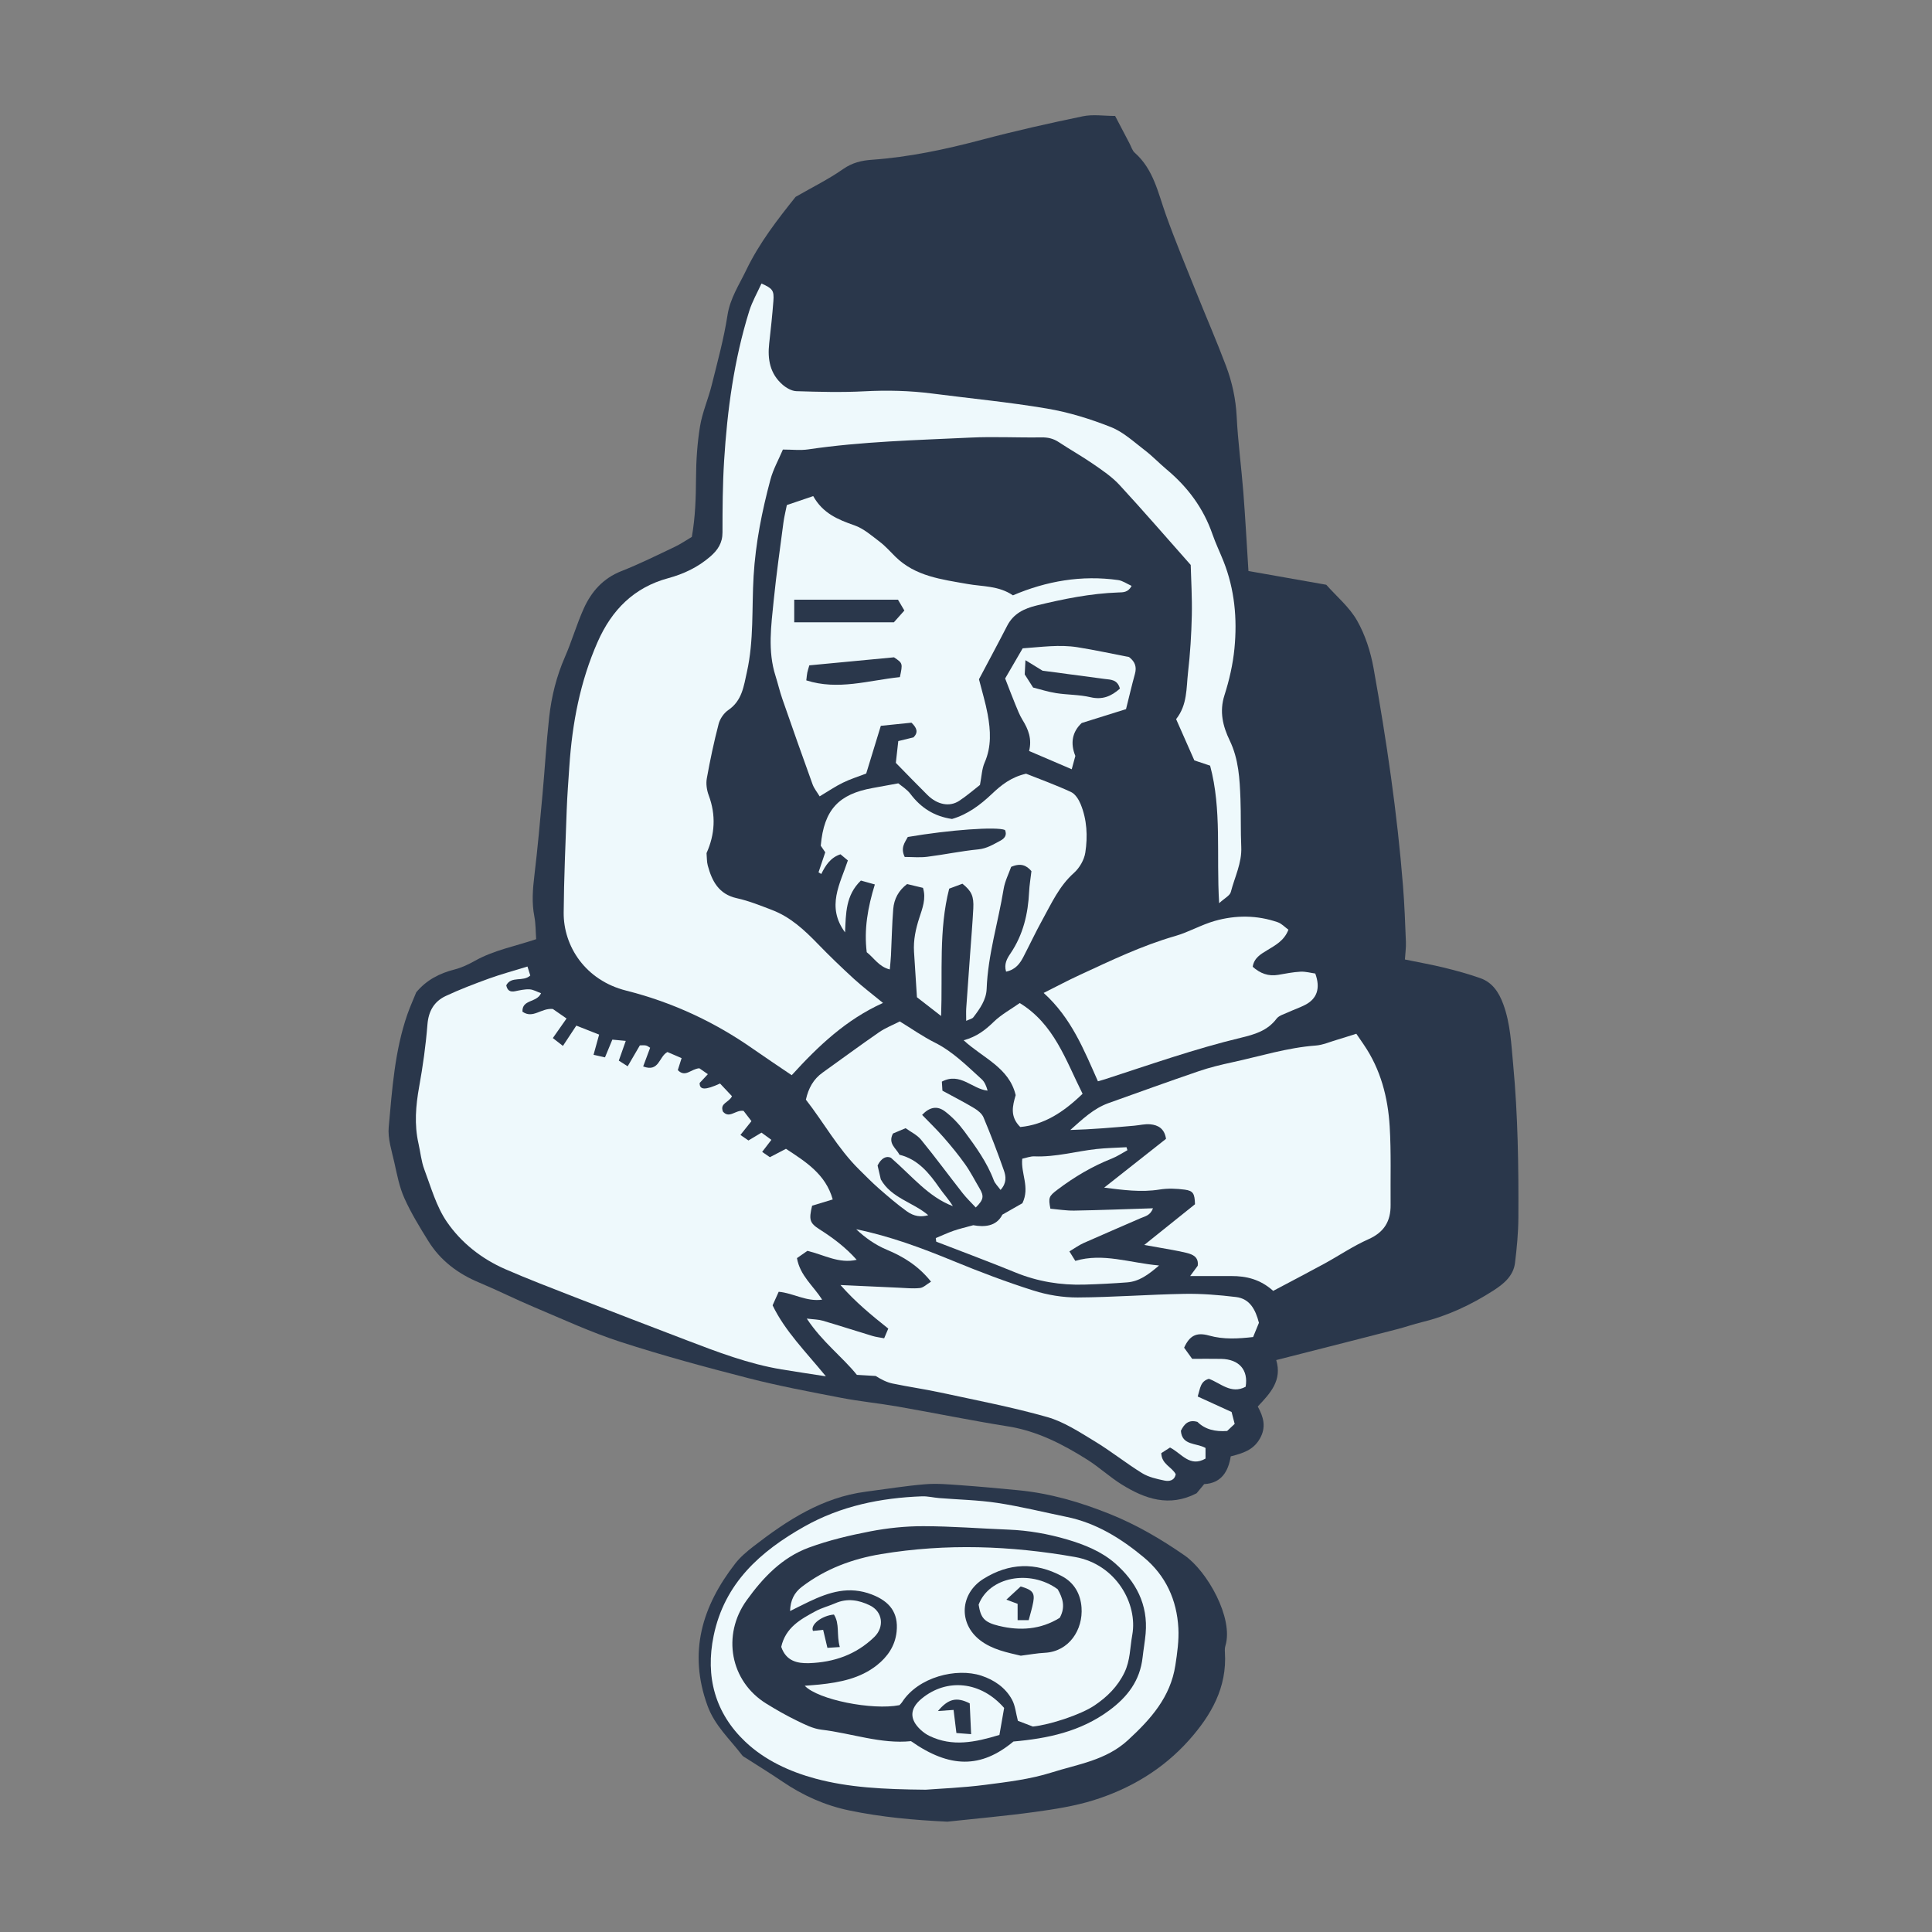 <svg version="1.1" id="svg" xmlns="http://www.w3.org/2000/svg" xmlns:xlink="http://www.w3.org/1999/xlink" x="0px" y="0px"
	 width="200px" height="200px" viewBox="0 0 200 200" enable-background="new 0 0 200 200" xml:space="preserve">
<rect x="0" y="0" width="200" height="200" fill="#808080" stroke="none"/>
<path class="stroke" fill="#2a374b"  d="M156.643,110.203c-0.198-2.104-0.282-4.23-1.026-6.252c-0.449-1.221-1.117-2.25-2.377-2.693
	c-1.213-0.428-2.459-0.772-3.709-1.077c-1.326-0.326-2.675-0.562-4.096-0.855c0.041-0.643,0.127-1.225,0.105-1.799
	c-0.076-1.932-0.147-3.866-0.3-5.792c-0.599-7.581-1.712-15.099-3.051-22.577c-0.304-1.693-0.86-3.428-1.704-4.913
	c-0.799-1.406-2.129-2.511-3.193-3.712c-2.752-0.486-5.405-0.955-8.053-1.422c-0.18-2.812-0.32-5.472-0.527-8.126
	c-0.204-2.62-0.559-5.229-0.691-7.851c-0.092-1.825-0.469-3.568-1.1-5.246c-0.973-2.584-2.078-5.118-3.105-7.682
	c-1.061-2.646-2.16-5.28-3.121-7.964c-0.816-2.282-1.279-4.712-3.225-6.429c-0.26-0.229-0.367-0.633-0.539-0.959
	c-0.485-0.924-0.969-1.85-1.494-2.852c-1.154,0-2.289-0.185-3.34,0.034c-3.508,0.726-7.008,1.515-10.471,2.433
	c-3.748,0.993-7.516,1.797-11.39,2.071c-1.05,0.075-2.017,0.302-2.952,0.957c-1.497,1.05-3.158,1.866-4.922,2.88
	c-1.824,2.281-3.755,4.753-5.116,7.588c-0.726,1.512-1.667,2.91-1.938,4.671c-0.376,2.443-1.04,4.846-1.638,7.251
	c-0.354,1.424-0.965,2.797-1.202,4.234c-0.289,1.76-0.406,3.562-0.416,5.347c-0.012,2.028-0.069,4.038-0.434,6.111
	c-0.596,0.351-1.164,0.744-1.781,1.036c-1.825,0.865-3.639,1.771-5.517,2.508c-1.895,0.745-3.103,2.123-3.894,3.878
	c-0.735,1.63-1.228,3.369-1.945,5.009c-0.877,2.005-1.394,4.096-1.633,6.246c-0.294,2.651-0.445,5.319-0.688,7.978
	c-0.256,2.797-0.505,5.596-0.84,8.384c-0.171,1.426-0.284,2.823-0.005,4.249c0.147,0.751,0.128,1.534,0.188,2.356
	c-2.175,0.733-4.362,1.135-6.306,2.221c-0.676,0.377-1.398,0.727-2.145,0.916c-1.566,0.396-2.915,1.1-3.963,2.362
	c-0.305,0.752-0.648,1.508-0.92,2.289c-1.312,3.775-1.571,7.738-1.93,11.666c-0.109,1.193,0.314,2.453,0.582,3.662
	c0.278,1.25,0.521,2.541,1.04,3.697c0.69,1.541,1.585,2.998,2.479,4.438c1.253,2.02,3.066,3.379,5.256,4.293
	c1.909,0.797,3.761,1.734,5.667,2.535c2.969,1.248,5.906,2.615,8.961,3.605c4.372,1.418,8.818,2.621,13.271,3.764
	c3.16,0.811,6.375,1.412,9.581,2.031c1.939,0.373,3.914,0.564,5.861,0.904c3.809,0.666,7.597,1.445,11.415,2.053
	c3.034,0.484,5.667,1.846,8.202,3.443c1.244,0.785,2.335,1.809,3.583,2.582c2.392,1.482,4.905,2.361,7.735,0.898
	c0.221-0.266,0.481-0.582,0.785-0.949c1.747-0.088,2.488-1.264,2.75-2.873c1.219-0.314,2.312-0.623,3.002-1.814
	c0.708-1.225,0.381-2.266-0.205-3.346c1.298-1.373,2.544-2.703,1.912-4.807c1.027-0.262,1.912-0.484,2.797-0.711
	c3.251-0.828,6.504-1.654,9.752-2.494c0.846-0.219,1.673-0.514,2.521-0.719c2.668-0.645,5.118-1.805,7.404-3.27
	c1.021-0.652,2.074-1.494,2.242-2.85c0.191-1.551,0.342-3.117,0.35-4.678C157.21,120.777,157.138,115.48,156.643,110.203z"/>
<path class="stroke" fill="#2a374b"  d="M122.618,161.01c-2.429-1.68-4.926-3.15-7.688-4.264c-3.094-1.244-6.225-2.164-9.535-2.479
	c-1.968-0.188-3.935-0.375-5.906-0.514c-1.236-0.088-2.489-0.205-3.716-0.104c-2.055,0.17-4.097,0.504-6.145,0.771
	c-4.507,0.588-8.148,2.963-11.626,5.658c-0.687,0.531-1.374,1.111-1.901,1.793c-3.415,4.406-4.874,9.166-2.864,14.695
	c0.76,2.09,2.326,3.475,3.588,5.139c0.106,0.139,0.292,0.221,0.446,0.32c1.238,0.797,2.495,1.564,3.71,2.393
	c2.12,1.443,4.414,2.475,6.92,2.996c3.345,0.699,6.735,1.004,10.174,1.164c3.015-0.328,6.038-0.59,9.042-1.004
	c2.045-0.281,4.113-0.602,6.076-1.211c3.828-1.193,7.217-3.219,9.906-6.24c2.285-2.568,3.937-5.447,3.703-9.07
	c-0.016-0.229-0.014-0.473,0.053-0.688C127.718,167.506,124.971,162.637,122.618,161.01z"/>
<path fill-rule="evenodd" clip-rule="evenodd" fill="#eef9fc" class="fill" d="M91.408,103.824c-3.823,1.721-6.703,4.463-9.451,7.48
	c-1.389-0.943-2.72-1.826-4.027-2.74c-4.004-2.805-8.392-4.828-13.108-6.016c-4.239-1.066-6.497-4.608-6.47-8.073
	c0.028-3.543,0.185-7.085,0.313-10.627c0.055-1.518,0.175-3.032,0.276-4.548c0.298-4.437,1.116-8.747,2.926-12.85
	c1.46-3.308,3.757-5.634,7.299-6.595c1.623-0.441,3.094-1.139,4.371-2.249c0.765-0.664,1.255-1.396,1.255-2.481
	c0-2.48,0.015-4.966,0.168-7.44c0.326-5.247,1.029-10.441,2.598-15.479c0.307-0.988,0.84-1.908,1.269-2.854
	c1.149,0.503,1.317,0.721,1.234,1.806c-0.112,1.468-0.269,2.934-0.435,4.396c-0.186,1.642,0.087,3.144,1.388,4.271
	c0.388,0.337,0.943,0.655,1.432,0.67c2.34,0.072,4.689,0.136,7.025,0.013c2.358-0.124,4.691-0.071,7.027,0.23
	c3.967,0.512,7.956,0.891,11.896,1.558c2.252,0.382,4.484,1.074,6.611,1.917c1.285,0.509,2.379,1.536,3.507,2.398
	c0.802,0.613,1.503,1.357,2.28,2.006c2.165,1.812,3.788,3.993,4.719,6.681c0.328,0.949,0.77,1.858,1.142,2.793
	c1.16,2.917,1.437,5.968,1.136,9.049c-0.16,1.634-0.535,3.273-1.036,4.839c-0.541,1.691-0.159,3.212,0.542,4.667
	c0.936,1.938,1.038,3.988,1.117,6.056c0.062,1.656,0.009,3.317,0.083,4.973c0.075,1.664-0.683,3.12-1.08,4.663
	c-0.097,0.378-0.647,0.641-1.21,1.161c-0.303-4.987,0.289-9.701-0.935-14.239c-0.594-0.198-1.022-0.341-1.632-0.544
	c-0.596-1.35-1.24-2.809-1.887-4.271c1.176-1.485,1.047-3.207,1.233-4.831c0.225-1.959,0.347-3.937,0.392-5.908
	c0.042-1.827-0.074-3.658-0.115-5.225c-2.601-2.935-4.943-5.649-7.375-8.283c-0.765-0.828-1.734-1.484-2.671-2.132
	c-1.173-0.811-2.421-1.512-3.611-2.297c-0.565-0.373-1.132-0.503-1.813-0.491c-2.441,0.039-4.888-0.096-7.323,0.021
	c-5.61,0.268-11.231,0.4-16.804,1.222c-0.804,0.119-1.642,0.017-2.619,0.017c-0.459,1.08-1.006,2.05-1.285,3.09
	c-0.879,3.283-1.544,6.59-1.748,10.02c-0.196,3.296,0.039,6.63-0.688,9.896c-0.331,1.487-0.498,2.986-1.931,3.962
	c-0.457,0.311-0.861,0.902-1.001,1.439c-0.484,1.86-0.884,3.745-1.223,5.638c-0.1,0.557-0.004,1.211,0.197,1.748
	c0.768,2.055,0.643,4.05-0.225,5.983c0.042,0.463,0.021,0.891,0.127,1.284c0.438,1.62,1.135,2.971,3.014,3.386
	c1.246,0.274,2.451,0.763,3.649,1.222c1.892,0.724,3.337,2.065,4.724,3.498c1.211,1.252,2.471,2.463,3.756,3.639
	C89.322,102.174,90.313,102.924,91.408,103.824z"/>
<path fill-rule="evenodd" clip-rule="evenodd" fill="#eef9fc" class="fill" d="M54.603,100.054c0.132,0.424,0.219,0.699,0.292,0.93
	c-0.751,0.696-1.962,0.014-2.487,1.014c0.113,0.547,0.403,0.715,0.907,0.615c0.496-0.1,1.005-0.223,1.502-0.197
	c0.391,0.021,0.77,0.252,1.193,0.402c-0.448,1.008-1.974,0.609-1.926,1.91c1.091,0.773,1.923-0.398,3.144-0.279
	c0.326,0.227,0.839,0.582,1.422,0.986c-0.5,0.713-0.934,1.33-1.421,2.025c0.323,0.25,0.549,0.426,1.045,0.812
	c0.482-0.73,0.939-1.422,1.386-2.1c0.984,0.387,1.649,0.65,2.362,0.93c-0.196,0.711-0.363,1.311-0.578,2.09
	c0.475,0.107,0.824,0.186,1.184,0.266c0.282-0.68,0.504-1.215,0.762-1.836c0.458,0.043,0.84,0.078,1.389,0.131
	c-0.259,0.736-0.467,1.326-0.72,2.043c0.246,0.156,0.519,0.332,0.917,0.586c0.453-0.775,0.838-1.436,1.263-2.164
	c0.198,0,0.423-0.033,0.632,0.012c0.162,0.033,0.304,0.162,0.432,0.234c-0.251,0.672-0.478,1.281-0.722,1.934
	c1.666,0.633,1.625-1.033,2.513-1.492c0.438,0.189,0.931,0.402,1.466,0.631c-0.146,0.461-0.268,0.846-0.394,1.24
	c0.79,0.811,1.357-0.131,2.232-0.189c0.167,0.115,0.482,0.334,0.879,0.611c-0.361,0.387-0.627,0.672-0.85,0.912
	c-0.013,0.738,0.58,0.756,2.112,0.055c0.395,0.42,0.837,0.889,1.235,1.312c-0.315,0.678-1.283,0.707-0.933,1.596
	c0.667,0.773,1.313-0.215,2.135-0.076c0.23,0.301,0.527,0.688,0.814,1.062c-0.407,0.51-0.742,0.93-1.141,1.43
	c0.325,0.225,0.565,0.389,0.831,0.572c0.442-0.266,0.828-0.498,1.351-0.811c0.301,0.219,0.641,0.467,1.024,0.746
	c-0.36,0.471-0.63,0.822-0.956,1.246c0.309,0.213,0.552,0.379,0.8,0.551c0.544-0.283,1.029-0.537,1.665-0.869
	c2.02,1.33,4.113,2.621,4.84,5.242c-0.752,0.229-1.476,0.447-2.134,0.648c-0.342,1.445-0.269,1.785,0.768,2.447
	c1.384,0.881,2.684,1.846,3.847,3.154c-1.847,0.424-3.365-0.514-5.102-0.928c-0.339,0.236-0.73,0.51-1.082,0.754
	c0.322,1.822,1.683,2.852,2.609,4.299c-1.66,0.232-2.989-0.688-4.5-0.816c-0.212,0.471-0.395,0.877-0.631,1.402
	c1.287,2.672,3.412,4.775,5.516,7.35c-1.748-0.271-3.171-0.48-4.591-0.717c-3.422-0.568-6.642-1.805-9.861-3.033
	c-3.864-1.473-7.722-2.959-11.574-4.461c-2.397-0.936-4.804-1.852-7.161-2.881c-2.451-1.07-4.563-2.734-6.048-4.898
	c-1.093-1.592-1.638-3.574-2.331-5.418c-0.32-0.852-0.403-1.791-0.607-2.689c-0.446-1.971-0.285-3.916,0.071-5.889
	c0.384-2.127,0.686-4.277,0.856-6.432c0.112-1.404,0.701-2.398,1.911-2.961c1.451-0.676,2.952-1.25,4.458-1.797
	C51.869,100.849,53.154,100.501,54.603,100.054z"/>
<path fill-rule="evenodd" clip-rule="evenodd" fill="#eef9fc" class="fill" d="M88.634,127.252c3.514,0.721,6.808,1.949,10.072,3.293
	c2.715,1.119,5.47,2.162,8.267,3.049c1.463,0.465,3.057,0.727,4.59,0.719c3.676-0.02,7.351-0.309,11.027-0.373
	c1.787-0.033,3.588,0.113,5.363,0.328c1.432,0.174,2.017,1.301,2.372,2.668c-0.183,0.447-0.39,0.949-0.603,1.473
	c-1.564,0.176-3.046,0.268-4.555-0.152c-1.33-0.373-2.023,0.016-2.587,1.254c0.225,0.311,0.484,0.672,0.833,1.156
	c0.988,0,1.994-0.014,2.999,0.004c1.86,0.033,2.833,1.148,2.536,2.883c-1.503,0.809-2.598-0.383-3.805-0.82
	c-0.896,0.258-0.896,1-1.156,1.832c1.176,0.537,2.324,1.062,3.507,1.602c0.108,0.422,0.21,0.811,0.319,1.232
	c-0.296,0.277-0.557,0.523-0.781,0.734c-1.228,0.088-2.273-0.148-3.074-0.943c-0.914-0.258-1.361,0.203-1.713,0.926
	c0.118,1.543,1.578,1.23,2.551,1.775c0,0.33,0,0.713,0,1.1c-1.627,0.934-2.467-0.523-3.674-1.145
	c-0.297,0.191-0.622,0.398-0.907,0.582c0.034,1.15,1.093,1.422,1.495,2.178c-0.124,0.678-0.688,0.76-1.162,0.66
	c-0.796-0.164-1.643-0.352-2.32-0.768c-1.682-1.039-3.234-2.289-4.926-3.311c-1.568-0.947-3.165-2.006-4.896-2.496
	c-3.619-1.027-7.331-1.734-11.015-2.531c-1.659-0.359-3.345-0.594-5.007-0.943c-0.608-0.129-1.181-0.43-1.73-0.777
	c-0.596-0.035-1.192-0.072-1.952-0.117c-1.514-1.883-3.58-3.395-5.185-5.826c0.738,0.092,1.208,0.088,1.641,0.217
	c1.719,0.504,3.423,1.059,5.139,1.576c0.381,0.117,0.783,0.16,1.231,0.248c0.158-0.373,0.275-0.648,0.426-1.004
	c-1.701-1.357-3.359-2.703-4.948-4.51c2.208,0.102,4.117,0.193,6.026,0.277c0.735,0.033,1.478,0.113,2.202,0.033
	c0.366-0.041,0.699-0.389,1.146-0.658c-1.325-1.66-2.889-2.602-4.592-3.312C90.587,128.859,89.562,128.127,88.634,127.252z"/>
<path fill-rule="evenodd" clip-rule="evenodd" fill="#eef9fc" class="fill" d="M131.8,133.631c-1.334-1.197-2.777-1.543-4.344-1.535
	c-1.367,0.008-2.736,0.002-4.252,0.002c0.297-0.404,0.549-0.746,0.783-1.066c0.119-0.906-0.512-1.172-1.141-1.33
	c-0.977-0.242-1.977-0.391-2.966-0.574c-0.431-0.082-0.864-0.154-1.427-0.252c1.875-1.504,3.587-2.877,5.252-4.213
	c-0.033-1.092-0.174-1.389-1.053-1.51c-0.855-0.115-1.758-0.15-2.606-0.014c-1.925,0.311-3.798,0.045-5.743-0.195
	c2.194-1.73,4.306-3.398,6.402-5.051c-0.154-1.057-0.812-1.43-1.633-1.506c-0.539-0.049-1.095,0.094-1.644,0.143
	c-2.188,0.193-4.376,0.383-6.63,0.445c1.227-1.082,2.387-2.223,3.957-2.783c3.113-1.111,6.221-2.238,9.349-3.305
	c1.128-0.387,2.298-0.666,3.464-0.92c2.873-0.621,5.689-1.516,8.648-1.734c0.719-0.055,1.42-0.367,2.125-0.574
	c0.656-0.193,1.307-0.408,2.065-0.646c0.288,0.422,0.539,0.787,0.79,1.156c1.734,2.545,2.482,5.434,2.664,8.441
	c0.162,2.699,0.071,5.414,0.095,8.123c0.015,1.686-0.665,2.828-2.288,3.549c-1.588,0.703-3.043,1.699-4.574,2.535
	C135.362,131.76,133.612,132.67,131.8,133.631z"/>
<path fill-rule="evenodd" clip-rule="evenodd" fill="#eef9fc" class="fill" d="M89.67,80.075c-0.809,0.312-1.642,0.572-2.417,0.951
	c-0.782,0.381-1.505,0.878-2.403,1.413c-0.257-0.429-0.578-0.814-0.738-1.259c-1.063-2.936-2.102-5.883-3.126-8.833
	c-0.271-0.78-0.454-1.591-0.705-2.379c-0.824-2.584-0.448-5.204-0.188-7.806c0.271-2.702,0.659-5.394,1.011-8.088
	c0.071-0.541,0.208-1.073,0.349-1.789c0.868-0.295,1.752-0.596,2.731-0.929c0.996,1.789,2.569,2.437,4.261,3.025
	c0.964,0.335,1.8,1.079,2.637,1.715c0.583,0.441,1.074,1.006,1.598,1.523c2.072,2.049,4.802,2.358,7.469,2.834
	c1.572,0.28,3.235,0.169,4.708,1.177c3.48-1.485,7.116-2.113,10.898-1.581c0.457,0.065,0.879,0.374,1.39,0.603
	c-0.378,0.707-0.907,0.663-1.388,0.68c-2.868,0.103-5.658,0.671-8.438,1.345c-1.309,0.318-2.408,0.844-3.059,2.108
	c-0.965,1.879-1.969,3.738-2.917,5.532c0.328,1.3,0.683,2.44,0.896,3.606c0.31,1.686,0.415,3.365-0.311,5.02
	c-0.287,0.654-0.307,1.425-0.482,2.313c-0.636,0.492-1.362,1.132-2.164,1.655c-0.992,0.646-2.254,0.389-3.262-0.604
	c-1.035-1.021-2.041-2.07-3.283-3.336c0.06-0.529,0.154-1.376,0.253-2.254c0.614-0.149,1.099-0.269,1.578-0.386
	c0.512-0.521,0.354-0.975-0.214-1.519c-0.974,0.1-2.01,0.206-3.172,0.325C90.671,76.811,90.189,78.382,89.67,80.075z M93.62,63.202
	c-0.231-0.393-0.428-0.727-0.662-1.123c-3.627,0-7.185,0-10.74,0c0,0.749,0,1.444,0,2.343c3.456,0,6.786,0,10.315,0
	C92.777,64.147,93.169,63.708,93.62,63.202z M93.156,70.094c0.303-1.434,0.303-1.434-0.609-2.049
	c-2.934,0.278-5.854,0.556-8.767,0.832c-0.088,0.311-0.163,0.525-0.208,0.747c-0.044,0.212-0.058,0.432-0.104,0.808
	C86.768,71.488,89.92,70.429,93.156,70.094z"/>
<path fill-rule="evenodd" clip-rule="evenodd" fill="#eef9fc" class="fill" d="M104.149,100.585c-0.236-0.795,0.104-1.365,0.456-1.885
	c1.311-1.936,1.821-4.097,1.929-6.393c0.033-0.684,0.151-1.364,0.24-2.126c-0.49-0.577-1.082-0.886-2.1-0.443
	c-0.235,0.675-0.645,1.467-0.781,2.302c-0.562,3.444-1.625,6.803-1.755,10.325c-0.042,1.137-0.707,2.068-1.379,2.947
	c-0.117,0.154-0.38,0.197-0.739,0.367c0-0.535-0.022-0.92,0.004-1.301c0.127-1.883,0.269-3.764,0.404-5.647
	c0.111-1.56,0.246-3.119,0.327-4.681c0.067-1.282-0.182-1.809-1.124-2.567c-0.372,0.138-0.792,0.295-1.371,0.51
	c-1.092,4.26-0.674,8.641-0.837,13.183c-0.888-0.689-1.684-1.307-2.502-1.943c-0.102-1.582-0.203-3.143-0.302-4.702
	c-0.077-1.214,0.175-2.367,0.549-3.52c0.319-0.981,0.724-1.987,0.378-3.1c-0.576-0.138-1.099-0.263-1.644-0.394
	c-0.875,0.654-1.349,1.54-1.434,2.577c-0.13,1.596-0.156,3.199-0.235,4.799c-0.022,0.457-0.074,0.91-0.12,1.463
	c-1.12-0.271-1.635-1.195-2.39-1.783c-0.289-2.362,0.1-4.615,0.84-7.014c-0.562-0.158-1.035-0.29-1.444-0.404
	c-1.587,1.527-1.549,3.402-1.639,5.365c-1.975-2.676-0.5-5.041,0.291-7.448c-0.293-0.243-0.527-0.438-0.765-0.635
	c-1.032,0.334-1.546,1.146-1.988,2.038c-0.095-0.058-0.19-0.115-0.285-0.173c0.223-0.66,0.445-1.321,0.697-2.071
	c-0.122-0.177-0.297-0.436-0.465-0.682c0.326-3.779,1.912-5.346,5.354-5.97c0.807-0.146,1.613-0.294,2.673-0.488
	c0.312,0.267,0.887,0.606,1.258,1.099c1.083,1.438,2.463,2.321,4.301,2.59c1.585-0.453,2.93-1.453,4.123-2.587
	c0.989-0.939,1.992-1.739,3.543-2.1c1.438,0.572,3.077,1.165,4.654,1.896c0.435,0.2,0.793,0.765,0.99,1.243
	c0.667,1.614,0.748,3.342,0.49,5.027c-0.115,0.753-0.602,1.592-1.176,2.104c-1.525,1.356-2.324,3.152-3.27,4.864
	c-0.689,1.246-1.295,2.54-1.951,3.805C105.59,99.736,105.146,100.373,104.149,100.585z M93.655,88.712
	c0.787,0,1.562,0.079,2.315-0.016c1.773-0.222,3.529-0.596,5.305-0.769c0.881-0.086,1.552-0.512,2.272-0.893
	c0.436-0.23,0.725-0.57,0.49-1.112c-0.842-0.369-5.724-0.02-10.063,0.722C93.68,87.21,93.192,87.751,93.655,88.712z"/>
<path fill-rule="evenodd" clip-rule="evenodd" fill="#eef9fc" class="fill" d="M129.679,100.08c0.775,0.691,1.627,1.012,2.652,0.834
	c0.765-0.131,1.532-0.287,2.304-0.326c0.526-0.025,1.063,0.129,1.521,0.191c0.559,1.52,0.183,2.614-1.055,3.25
	c-0.57,0.293-1.184,0.498-1.766,0.766c-0.414,0.193-0.939,0.33-1.188,0.662c-0.932,1.242-2.281,1.633-3.668,1.965
	c-4.787,1.148-9.422,2.787-14.096,4.303c-0.213,0.07-0.432,0.125-0.726,0.209c-1.449-3.252-2.748-6.557-5.618-9.146
	c1.327-0.664,2.488-1.285,3.682-1.836c3.252-1.504,6.479-3.062,9.945-4.058c1.399-0.402,2.695-1.168,4.096-1.563
	c2.16-0.611,4.366-0.604,6.516,0.141c0.402,0.14,0.727,0.502,1.1,0.771c-0.438,1.14-1.354,1.608-2.206,2.129
	C130.503,98.779,129.823,99.16,129.679,100.08z"/>
<path fill-rule="evenodd" clip-rule="evenodd" fill="#eef9fc" class="fill" d="M97.56,112.906c1.217,0.664,2.276,1.203,3.292,1.814
	c0.38,0.229,0.8,0.566,0.961,0.953c0.76,1.818,1.471,3.662,2.121,5.523c0.201,0.578,0.297,1.262-0.357,1.984
	c-0.274-0.379-0.572-0.654-0.699-0.992c-0.704-1.877-1.869-3.479-3.039-5.062c-0.565-0.768-1.246-1.488-2-2.064
	c-0.815-0.625-1.607-0.467-2.383,0.35c0.739,0.766,1.519,1.514,2.225,2.322c0.78,0.895,1.537,1.816,2.224,2.783
	c0.556,0.781,0.992,1.648,1.484,2.477c0.494,0.832,0.451,1.182-0.377,2.004c-0.453-0.49-0.94-0.951-1.351-1.473
	c-1.445-1.842-2.832-3.729-4.312-5.541c-0.409-0.502-1.064-0.805-1.602-1.195c-0.554,0.234-0.964,0.408-1.306,0.551
	c-0.548,1.045,0.312,1.5,0.674,2.199c1.914,0.471,3.065,1.889,4.133,3.428c0.439,0.635,0.976,1.203,1.392,1.893
	c-2.537-0.961-4.179-3.068-6.408-5.006c-0.445-0.223-0.993-0.004-1.386,0.797c0.108,0.467,0.222,0.955,0.335,1.441
	c1.09,1.939,3.334,2.359,4.909,3.703c-0.733,0.213-1.463,0.145-2.235-0.414c-0.997-0.721-1.935-1.527-2.862-2.338
	c-0.724-0.635-1.398-1.324-2.083-2.002c-2.173-2.15-3.632-4.836-5.485-7.205c0.267-1.195,0.781-2.125,1.733-2.803
	c1.947-1.387,3.864-2.812,5.832-4.168c0.669-0.463,1.45-0.764,2.156-1.127c1.268,0.775,2.393,1.572,3.612,2.182
	c1.888,0.943,3.333,2.418,4.861,3.797c0.307,0.277,0.482,0.699,0.617,1.186c-1.619-0.166-2.825-1.938-4.735-0.934
	C97.525,112.326,97.548,112.707,97.56,112.906z"/>
<path fill-rule="evenodd" clip-rule="evenodd" fill="#eef9fc" class="fill" d="M96.871,128.166c0.615-0.254,1.219-0.539,1.847-0.758
	c0.601-0.209,1.227-0.35,2.035-0.574c1.154,0.211,2.402,0.127,3.012-1.094c0.877-0.5,1.576-0.898,2.076-1.184
	c0.799-1.67-0.178-3.041-0.018-4.607c0.413-0.084,0.844-0.26,1.266-0.242c2.187,0.088,4.281-0.523,6.424-0.76
	c1.027-0.113,2.067-0.127,3.102-0.188c0.032,0.102,0.064,0.205,0.096,0.309c-0.535,0.291-1.048,0.643-1.611,0.865
	c-2.029,0.801-3.882,1.902-5.615,3.209c-0.926,0.697-0.965,0.84-0.748,1.982c0.788,0.068,1.639,0.213,2.487,0.197
	c2.661-0.045,5.319-0.152,8.135-0.24c-0.284,0.754-0.815,0.822-1.24,1.008c-1.979,0.867-3.969,1.711-5.942,2.59
	c-0.49,0.219-0.932,0.545-1.473,0.865c0.225,0.361,0.383,0.613,0.613,0.982c2.875-0.852,5.6,0.203,8.67,0.477
	c-1.127,0.969-2.075,1.658-3.314,1.75c-1.467,0.111-2.938,0.186-4.408,0.229c-2.459,0.072-4.836-0.311-7.135-1.25
	c-2.717-1.113-5.473-2.135-8.211-3.195C96.901,128.414,96.886,128.291,96.871,128.166z"/>
<path fill-rule="evenodd" clip-rule="evenodd" fill="#eef9fc" class="fill" d="M106.532,77.742c0.314-1.253-0.082-2.245-0.678-3.211
	c-0.311-0.505-0.525-1.07-0.752-1.621c-0.332-0.801-0.635-1.612-1.049-2.675c0.52-0.893,1.157-1.99,1.814-3.12
	c1.952-0.134,3.816-0.411,5.684-0.112c1.805,0.288,3.594,0.679,5.326,1.012c0.635,0.488,0.809,1.034,0.611,1.746
	c-0.328,1.188-0.606,2.39-0.922,3.648c-1.508,0.472-2.99,0.936-4.587,1.436c-0.983,0.911-1.2,2.091-0.659,3.409
	c-0.127,0.472-0.247,0.911-0.375,1.379C109.491,79.011,108.081,78.405,106.532,77.742z M115.933,71.285
	c-0.258-0.959-0.953-0.918-1.583-1.001c-2.229-0.295-4.457-0.593-6.426-0.854c-0.681-0.419-1.142-0.702-1.769-1.086
	c-0.035,0.683-0.057,1.087-0.077,1.469c0.269,0.421,0.515,0.806,0.868,1.36c0.716,0.179,1.541,0.448,2.387,0.579
	c1.18,0.185,2.402,0.152,3.557,0.424C114.12,72.464,115.028,72.089,115.933,71.285z"/>
<path fill-rule="evenodd" clip-rule="evenodd" fill="#eef9fc" class="fill" d="M112.069,113.227c-1.965,1.896-3.965,3.211-6.451,3.441
	c-1.105-1.088-0.788-2.213-0.476-3.301c-0.682-2.867-3.391-3.832-5.385-5.678c1.365-0.371,2.258-1.076,3.118-1.914
	c0.775-0.752,1.762-1.287,2.688-1.939C109.131,106.021,110.304,109.711,112.069,113.227z"/>
<path fill-rule="evenodd" clip-rule="evenodd" fill="#eef9fc" class="fill" d="M95.832,185.27c-4.437-0.041-7.976-0.225-11.413-1.148
	c-2.689-0.723-5.262-1.918-7.269-3.822c-3.118-2.959-4.152-6.721-3.271-10.977c1.127-5.438,4.823-8.723,9.386-11.297
	c3.779-2.131,7.895-2.967,12.177-3.127c0.587-0.021,1.18,0.131,1.773,0.18c2.016,0.164,4.051,0.199,6.046,0.504
	c2.401,0.365,4.77,0.957,7.154,1.445c3.062,0.627,5.627,2.223,7.982,4.178c2.283,1.896,3.43,4.418,3.588,7.338
	c0.068,1.273-0.117,2.576-0.312,3.846c-0.503,3.293-2.548,5.578-4.915,7.756c-2.277,2.092-5.188,2.482-7.898,3.342
	c-2.215,0.701-4.581,0.982-6.902,1.281C99.637,185.068,97.287,185.156,95.832,185.27z M104.91,180.281
	c3.565-0.314,6.929-1.025,9.882-3.193c1.934-1.418,3.223-3.113,3.491-5.523c0.092-0.824,0.241-1.641,0.313-2.463
	c0.266-3.004-1.016-5.402-3.186-7.287c-1.389-1.203-3.127-1.914-4.916-2.441c-1.992-0.586-4.014-0.945-6.09-1.027
	c-2.938-0.115-5.876-0.352-8.813-0.357c-1.827-0.004-3.679,0.188-5.474,0.531c-2.16,0.416-4.331,0.93-6.39,1.688
	c-2.759,1.016-4.73,3.088-6.431,5.449c-2.585,3.594-1.712,8.389,2.033,10.701c1.017,0.629,2.059,1.225,3.131,1.746
	c0.818,0.398,1.682,0.844,2.563,0.949c3.144,0.373,6.186,1.51,9.282,1.189C98.321,183.066,101.564,183.072,104.91,180.281z"/>
<path fill-rule="evenodd" clip-rule="evenodd" fill="#eef9fc" class="fill" d="M106.923,178.732c-0.521-0.201-1.074-0.412-1.552-0.596
	c-0.208-0.789-0.269-1.559-0.604-2.18c-0.681-1.262-1.857-2.057-3.178-2.49c-2.579-0.846-6.546,0.133-8.219,2.76
	c-0.073,0.113-0.181,0.203-0.26,0.291c-2.802,0.555-8.433-0.559-9.802-2.008c0.562-0.045,1.048-0.076,1.533-0.127
	c2.124-0.223,4.202-0.631,5.924-1.99c1.109-0.877,1.895-1.998,2.051-3.475c0.209-1.982-0.731-3.148-2.565-3.855
	c-2.359-0.91-4.413-0.248-6.489,0.736c-0.618,0.295-1.229,0.607-1.974,0.977c0.038-1.119,0.425-1.902,1.225-2.512
	c2.438-1.854,5.211-2.889,8.204-3.385c6.705-1.115,13.417-0.871,20.063,0.301c4.264,0.752,6.516,4.854,5.932,8.068
	c-0.236,1.297-0.203,2.627-0.801,3.873c-0.707,1.475-1.802,2.547-3.113,3.43C111.898,177.492,108.739,178.541,106.923,178.732z
	 M105.672,171.398c0.924-0.115,1.698-0.262,2.478-0.301c2.523-0.125,3.979-2.395,3.809-4.699c-0.102-1.359-0.721-2.541-2.035-3.238
	c-2.762-1.469-5.459-1.369-8.104,0.275c-2.436,1.516-2.635,4.611-0.359,6.363C102.722,170.77,104.279,171.068,105.672,171.398z"/>
<path fill-rule="evenodd" clip-rule="evenodd" fill="#eef9fc" class="fill" d="M80.873,170.482c0.454-2.016,2.015-2.861,3.555-3.693
	c0.642-0.348,1.37-0.529,2.042-0.822c1.24-0.543,2.43-0.338,3.583,0.225c1.337,0.652,1.514,2.242,0.453,3.27
	c-1.886,1.828-4.174,2.619-6.738,2.707C82.513,172.209,81.371,171.945,80.873,170.482z M86.938,170.502
	c-0.361-1.25,0.013-2.402-0.611-3.365c-1.229,0.105-2.464,1.033-2.17,1.695c0.335-0.035,0.702-0.072,1.055-0.111
	c0.154,0.65,0.288,1.217,0.441,1.863C86.078,170.557,86.415,170.535,86.938,170.502z"/>
<path fill-rule="evenodd" clip-rule="evenodd" fill="#eef9fc" class="fill" d="M103.948,176.805c-0.152,0.871-0.32,1.834-0.488,2.793
	c-2.537,0.773-4.875,1.248-7.238,0.107c-0.325-0.156-0.632-0.373-0.897-0.617c-1.203-1.104-1.165-2.217,0.086-3.248
	C97.989,173.713,101.512,174.014,103.948,176.805z M100.531,179.52c-0.059-1.277-0.105-2.27-0.147-3.188
	c-1.355-0.686-2.214-0.486-3.288,0.793c0.596-0.041,1.047-0.074,1.617-0.115c0.094,0.768,0.187,1.518,0.294,2.391
	C99.487,179.438,99.906,179.471,100.531,179.52z"/>
<path fill-rule="evenodd" clip-rule="evenodd" fill="#eef9fc" class="fill" d="M109.704,167.475c-1.992,1.236-4.127,1.355-6.283,0.838
	c-1.577-0.379-1.89-0.852-2.114-2.197c1.069-2.871,5.308-3.699,8.185-1.598C110.013,165.426,110.323,166.359,109.704,167.475z
	 M105.343,167.717c0.465,0,0.766,0,1.146,0c0.17-0.662,0.365-1.266,0.475-1.885c0.167-0.947-0.082-1.246-1.303-1.602
	c-0.428,0.395-0.899,0.828-1.48,1.365c0.541,0.201,0.855,0.32,1.162,0.434C105.343,166.598,105.343,167.088,105.343,167.717z"/>
</svg>
